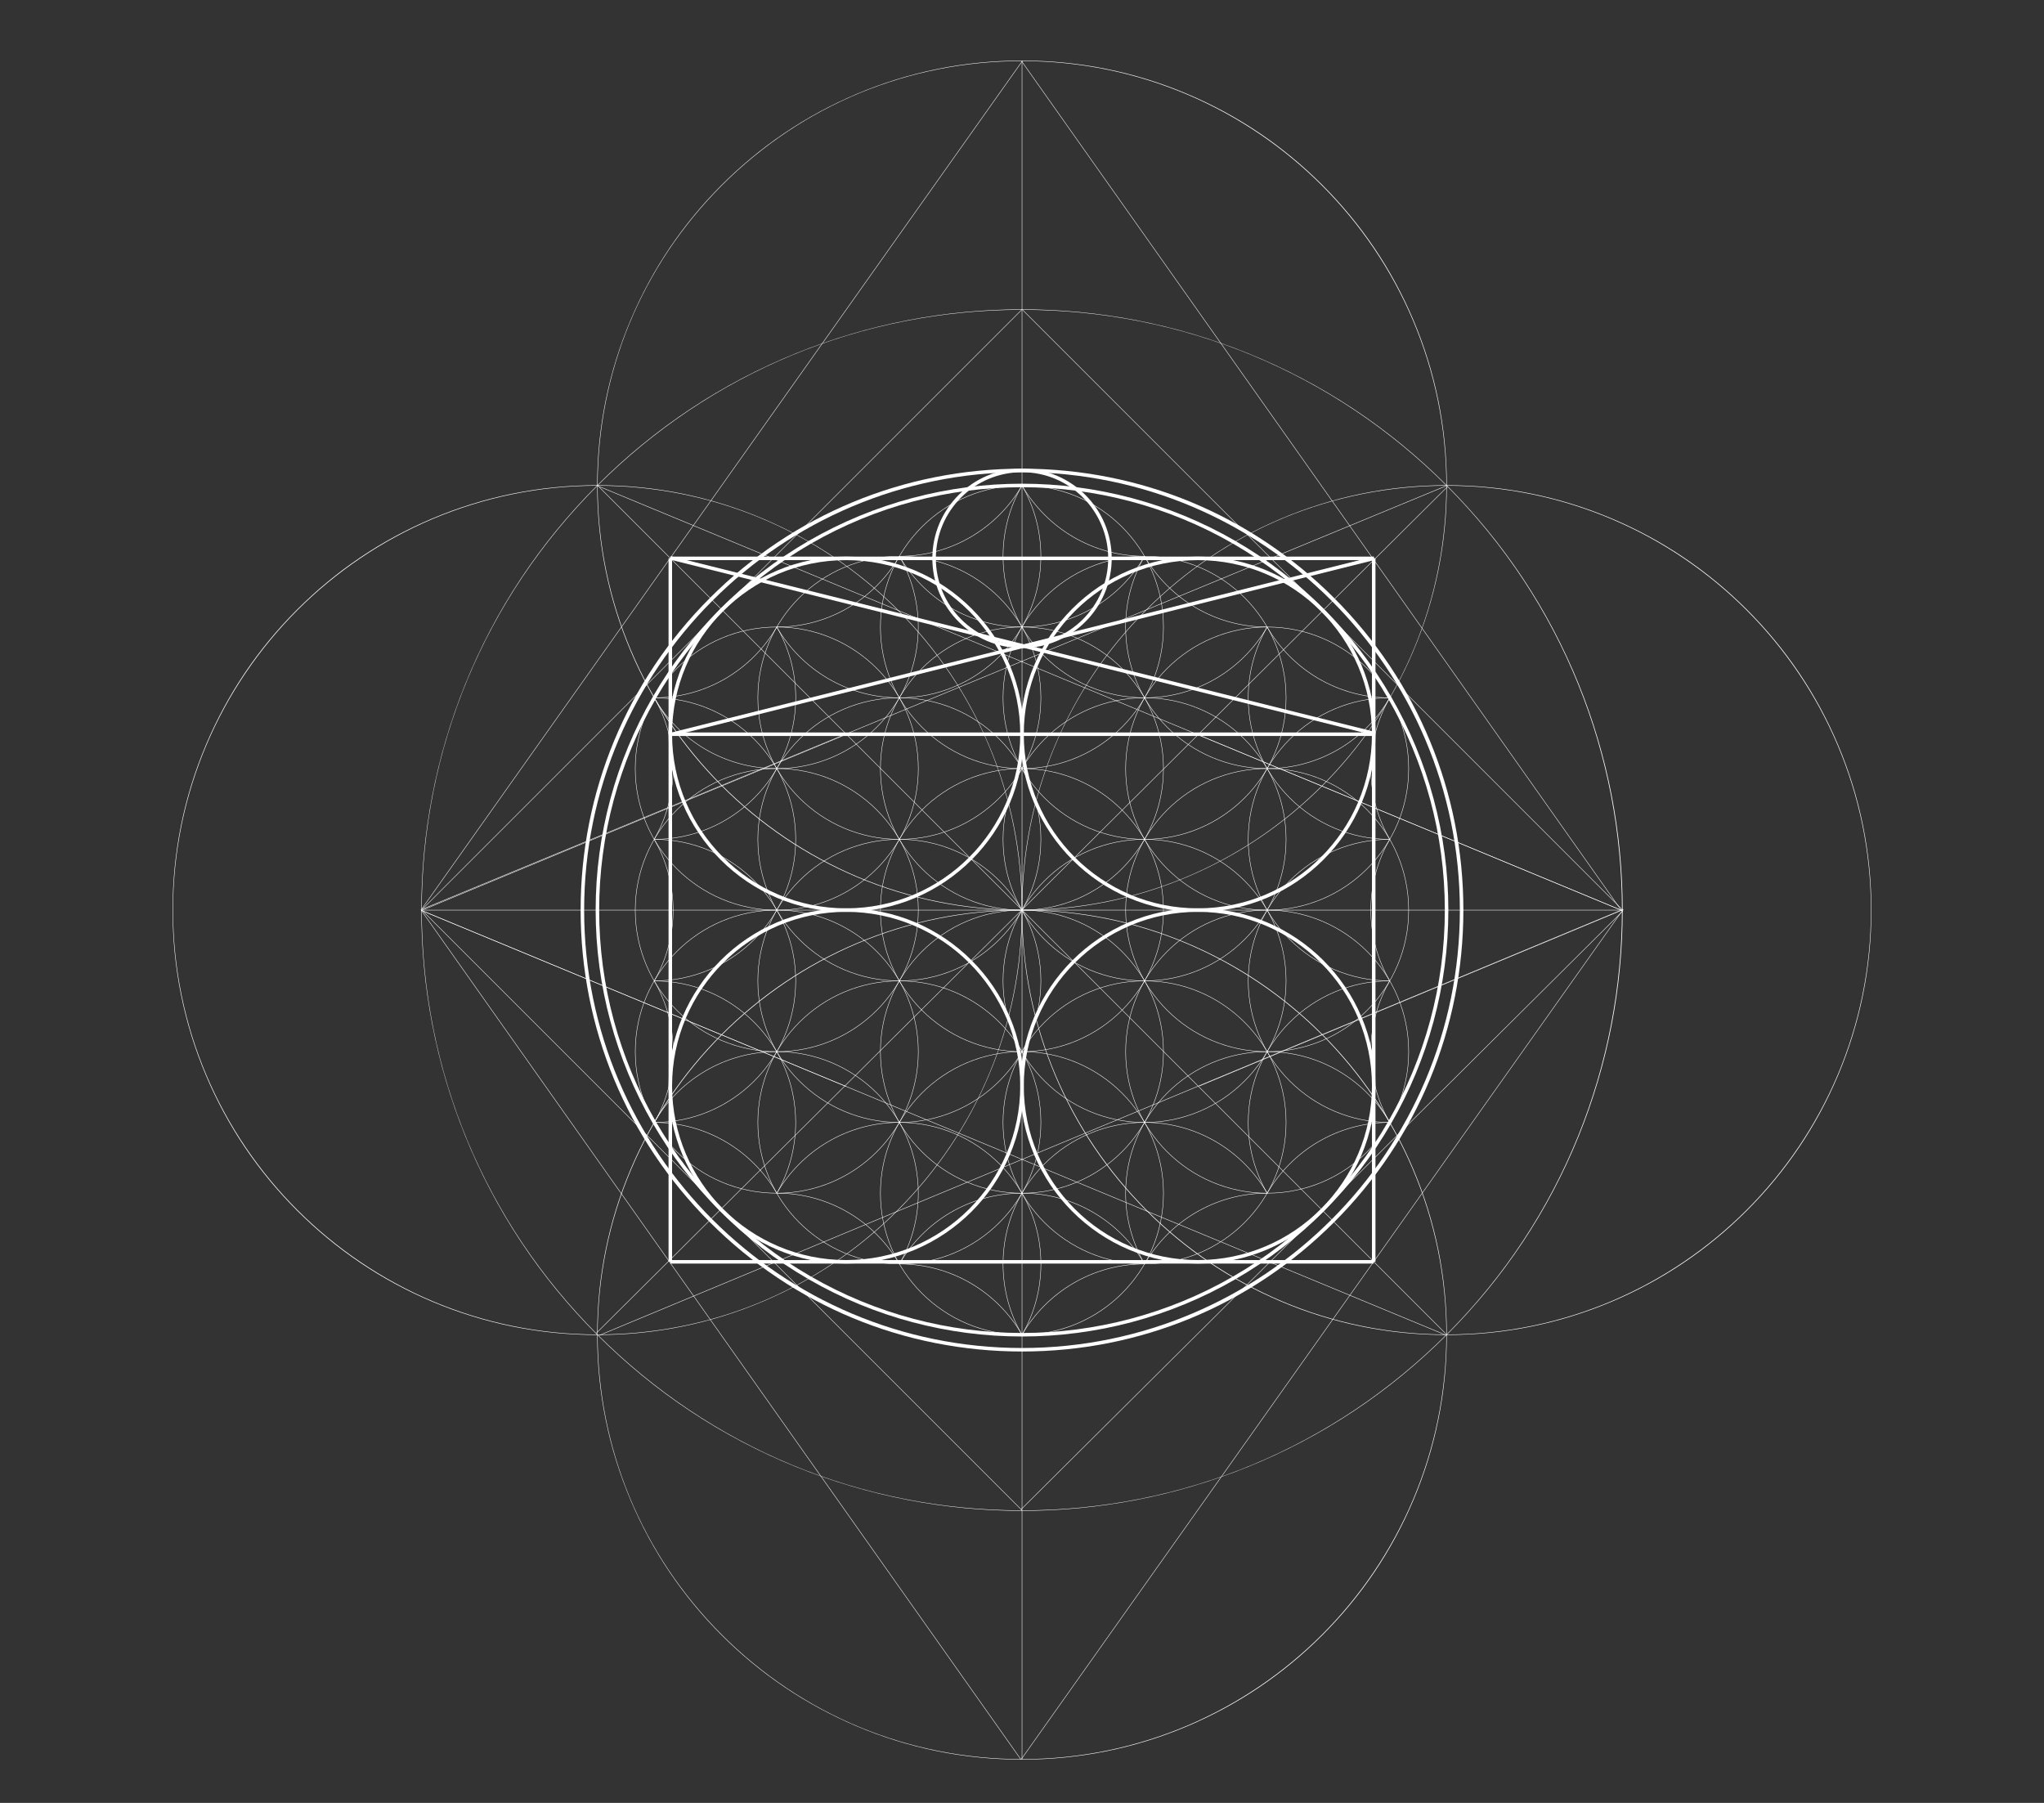 <?xml version="1.0" encoding="utf-8"?>
<!-- Generator: Adobe Illustrator 16.0.0, SVG Export Plug-In . SVG Version: 6.00 Build 0)  -->
<!DOCTYPE svg PUBLIC "-//W3C//DTD SVG 1.1//EN" "http://www.w3.org/Graphics/SVG/1.1/DTD/svg11.dtd">
<svg version="1.1" id="A_detailSealedFOL" xmlns="http://www.w3.org/2000/svg" xmlns:xlink="http://www.w3.org/1999/xlink"
	 x="0px" y="0px" width="1163.333px" height="1026px" viewBox="0 0 1163.333 1026" enable-background="new 0 0 1163.333 1026"
	 xml:space="preserve">

<rect x="0" y="0" width="1163.333" height="1026" fill="#333333" stroke="none"/>

<g id="A_SVGGroupSteps">
	<g id="unsealedFOL">
		<path fill="none" stroke="#FFFFFF" stroke-width="0.25" stroke-miterlimit="10" d="M721.229,356.821
			c-29.811,0-55.859-16.189-69.813-40.264"/>
		<path fill="none" stroke="#FFFFFF" stroke-width="0.25" stroke-miterlimit="10" d="M651.471,316.543
			c-29.789,0-55.805-16.161-69.768-40.217"/>
		<path fill="none" stroke="#FFFFFF" stroke-width="0.25" stroke-miterlimit="10" d="M662.178,356.834
			c0,44.488-36.062,80.537-80.514,80.537c-44.488,0-80.576-36.037-80.576-80.537c0-44.513,36.075-80.568,80.575-80.569
			C626.111,276.266,662.178,312.322,662.178,356.834z"/>
		<path fill="none" stroke="#FFFFFF" stroke-width="0.25" stroke-miterlimit="10" d="M522.65,437.39
			c0,44.487-36.076,80.543-80.517,80.543c-44.507,0-80.583-36.049-80.583-80.543c0-44.512,36.063-80.568,80.583-80.568
			C486.567,356.821,522.65,392.877,522.65,437.39z"/>
		<path fill="none" stroke="#FFFFFF" stroke-width="0.25" stroke-miterlimit="10" d="M522.65,598.487
			c0,44.474-36.07,80.538-80.503,80.538c-44.52,0-80.582-36.052-80.582-80.538c0-44.521,36.048-80.567,80.582-80.566
			C486.575,517.933,522.65,553.967,522.65,598.487z"/>
		<path fill="none" stroke="#FFFFFF" stroke-width="0.25" stroke-miterlimit="10" d="M662.186,679.038
			c0,44.493-36.069,80.528-80.521,80.528c-44.488,0-80.576-36.035-80.576-80.529c0-44.52,36.075-80.562,80.576-80.562
			C626.112,598.476,662.186,634.53,662.186,679.038z"/>
		<path fill="none" stroke="#FFFFFF" stroke-width="0.25" stroke-miterlimit="10" d="M801.743,598.487
			c0,44.475-36.055,80.539-80.514,80.538c-44.496,0-80.57-36.052-80.57-80.538c0-44.521,36.061-80.568,80.57-80.567
			C765.678,517.933,801.743,553.967,801.743,598.487z"/>
		<path fill="none" stroke="#FFFFFF" stroke-width="0.25" stroke-miterlimit="10" d="M801.737,437.389
			c0,44.488-36.041,80.543-80.504,80.544c-44.494,0-80.574-36.048-80.574-80.543c0-44.512,36.068-80.567,80.574-80.568
			C765.678,356.821,801.737,392.877,801.737,437.389z"/>
		<path fill="none" stroke="#FFFFFF" stroke-width="0.25" stroke-miterlimit="10" d="M592.417,397.112
			c0.001,44.488-36.075,80.542-80.521,80.542c-44.507,0-80.569-36.049-80.569-80.542c0-44.513,36.054-80.569,80.569-80.569
			C556.33,316.543,592.417,352.592,592.417,397.112z"/>
		<path fill="none" stroke="#FFFFFF" stroke-width="0.25" stroke-miterlimit="10" d="M522.65,517.947
			c0.001,44.479-36.076,80.534-80.516,80.534c-44.508,0-80.583-36.047-80.583-80.534c0-44.513,36.063-80.576,80.583-80.577
			C486.567,437.37,522.65,473.425,522.65,517.947z"/>
		<path fill="none" stroke="#FFFFFF" stroke-width="0.25" stroke-miterlimit="10" d="M592.417,638.779
			c0,44.481-36.075,80.527-80.521,80.527c-44.507,0-80.569-36.039-80.569-80.528c0-44.52,36.055-80.573,80.569-80.573
			C556.33,558.196,592.418,594.246,592.417,638.779z"/>
		<path fill="none" stroke="#FFFFFF" stroke-width="0.25" stroke-miterlimit="10" d="M731.961,638.778
			c0,44.481-36.082,80.528-80.521,80.528c-44.503,0-80.583-36.039-80.583-80.528c0.001-44.52,36.074-80.573,80.583-80.573
			C695.879,558.196,731.961,594.246,731.961,638.778z"/>
		<path fill="none" stroke="#FFFFFF" stroke-width="0.25" stroke-miterlimit="10" d="M801.737,517.946
			c0,44.48-36.04,80.534-80.504,80.534c-44.494,0-80.574-36.047-80.574-80.534c0-44.513,36.068-80.576,80.574-80.575
			C765.678,437.37,801.737,473.425,801.737,517.946z"/>
		<path fill="none" stroke="#FFFFFF" stroke-width="0.25" stroke-miterlimit="10" d="M731.961,397.112
			c0,44.488-36.076,80.542-80.516,80.542c-44.5,0-80.569-36.049-80.569-80.542c-0.001-44.513,36.06-80.569,80.569-80.569
			C695.879,316.543,731.961,352.592,731.961,397.112z"/>
		<path fill="none" stroke="#FFFFFF" stroke-width="0.25" stroke-miterlimit="10" d="M662.178,517.945
			c0,44.48-36.062,80.535-80.514,80.535c-44.487,0-80.575-36.048-80.575-80.534c0-44.513,36.075-80.575,80.576-80.575
			C626.111,437.37,662.178,473.426,662.178,517.945z"/>
		<path fill="none" stroke="#FFFFFF" stroke-width="0.25" stroke-miterlimit="10" d="M662.178,598.487
			c0,44.474-36.062,80.538-80.514,80.538c-44.489,0-80.576-36.052-80.576-80.538c0-44.521,36.075-80.567,80.575-80.567
			C626.111,517.932,662.178,553.967,662.178,598.487z"/>
		<path fill="none" stroke="#FFFFFF" stroke-width="0.25" stroke-miterlimit="10" d="M731.961,558.212
			c0,44.474-36.082,80.54-80.521,80.54c-44.503,0.001-80.569-36.054-80.57-80.54c0-44.514,36.061-80.564,80.57-80.564
			C695.878,477.647,731.961,513.711,731.961,558.212z"/>
		<path fill="none" stroke="#FFFFFF" stroke-width="0.25" stroke-miterlimit="10" d="M731.961,477.662
			c0,44.492-36.076,80.534-80.516,80.534c-44.5,0-80.569-36.042-80.569-80.534c0-44.521,36.061-80.563,80.569-80.562
			C695.879,397.099,731.961,433.142,731.961,477.662z"/>
		<path fill="none" stroke="#FFFFFF" stroke-width="0.25" stroke-miterlimit="10" d="M662.178,437.39
			c0,44.487-36.062,80.543-80.514,80.542c-44.488,0-80.576-36.048-80.576-80.542c0-44.513,36.075-80.568,80.575-80.568
			C626.112,356.821,662.178,392.876,662.178,437.39z"/>
		<path fill="none" stroke="#FFFFFF" stroke-width="0.25" stroke-miterlimit="10" d="M592.417,477.662
			c0,44.493-36.074,80.535-80.521,80.535c-44.507,0-80.569-36.042-80.569-80.535c0-44.52,36.055-80.563,80.569-80.563
			C556.33,397.099,592.417,433.142,592.417,477.662z"/>
		<path fill="none" stroke="#FFFFFF" stroke-width="0.25" stroke-miterlimit="10" d="M592.417,558.212
			c0.001,44.474-36.075,80.54-80.522,80.54c-44.506,0-80.569-36.055-80.569-80.54c0-44.514,36.055-80.564,80.569-80.564
			C556.33,477.647,592.418,513.711,592.417,558.212z"/>
		<path fill="none" stroke="#FFFFFF" stroke-width="0.25" stroke-miterlimit="10" d="M581.657,276.298
			c6.843,11.84,10.754,25.594,10.754,40.259c0,44.486-36.075,80.542-80.516,80.542c-29.822,0-55.858-16.188-69.796-40.246"/>
		<path fill="none" stroke="#FFFFFF" stroke-width="0.25" stroke-miterlimit="10" d="M511.875,316.569
			c6.838,11.849,10.748,25.593,10.748,40.271c0,44.482-36.062,80.537-80.503,80.537c-29.835,0-55.863-16.188-69.795-40.25"/>
		<path fill="none" stroke="#FFFFFF" stroke-width="0.25" stroke-miterlimit="10" d="M372.34,397.112
			c44.453,0,80.528,36.035,80.529,80.562c0,44.495-36.076,80.538-80.529,80.538"/>
		<path fill="none" stroke="#FFFFFF" stroke-width="0.25" stroke-miterlimit="10" d="M372.353,477.654
			c44.453,0,80.515,36.044,80.516,80.558c0,44.485-36.063,80.54-80.516,80.54"/>
		<path fill="none" stroke="#FFFFFF" stroke-width="0.25" stroke-miterlimit="10" d="M372.445,638.555
			c13.977-23.978,39.953-40.093,69.689-40.093c44.44,0.001,80.509,36.043,80.509,80.575c0,14.667-3.937,28.411-10.754,40.258"/>
		<path fill="none" stroke="#FFFFFF" stroke-width="0.25" stroke-miterlimit="10" d="M442.2,678.912
			c13.972-24.01,39.96-40.16,69.717-40.16c44.459,0,80.521,36.057,80.521,80.584c0.001,14.532-3.853,28.169-10.587,39.94"/>
		<path fill="none" stroke="#FFFFFF" stroke-width="0.25" stroke-miterlimit="10" d="M581.625,759.574
			c-6.852-11.833-10.749-25.573-10.748-40.238c-0.001-44.52,36.06-80.583,80.569-80.584c29.795,0,55.844,16.216,69.768,40.313"/>
		<path fill="none" stroke="#FFFFFF" stroke-width="0.25" stroke-miterlimit="10" d="M651.333,719.136
			c-6.783-11.812-10.688-25.493-10.687-40.086c-0.001-44.505,36.067-80.569,80.587-80.569c29.789,0,55.803,16.195,69.742,40.271"/>
		<path fill="none" stroke="#FFFFFF" stroke-width="0.25" stroke-miterlimit="10" d="M790.995,638.753
			c-44.492-0.001-80.568-36.056-80.567-80.541c-0.001-44.514,36.067-80.557,80.567-80.558"/>
		<path fill="none" stroke="#FFFFFF" stroke-width="0.25" stroke-miterlimit="10" d="M791.008,558.196
			c-44.506,0-80.582-36.042-80.582-80.534c0.001-44.521,36.068-80.563,80.582-80.563"/>
		<path fill="none" stroke="#FFFFFF" stroke-width="0.25" stroke-miterlimit="10" d="M790.995,397.046
			c-13.91,24.116-39.953,40.324-69.765,40.324c-44.511,0-80.593-36.035-80.593-80.536c0-14.632,3.924-28.352,10.729-40.172"/>
		<path fill="none" stroke="#FFFFFF" stroke-width="0.25" stroke-miterlimit="10" d="M721.2,356.827
			c-13.924,24.07-39.953,40.273-69.748,40.272c-44.5,0-80.568-36.048-80.568-80.556c0-14.599,3.898-28.306,10.708-40.119"/>
		<path fill="none" stroke="#FFFFFF" stroke-width="0.25" stroke-miterlimit="10" d="M651.446,316.543
			c-13.933,24.089-39.947,40.278-69.755,40.279c-29.841-0.001-55.91-16.214-69.835-40.326"/>
		<path fill="none" stroke="#FFFFFF" stroke-width="0.25" stroke-miterlimit="10" d="M442.154,356.907
			c6.823,11.826,10.728,25.56,10.728,40.219c0,44.486-36.075,80.535-80.528,80.535"/>
		<path fill="none" stroke="#FFFFFF" stroke-width="0.25" stroke-miterlimit="10" d="M372.316,558.217
			c44.484-0.021,80.539,36.055,80.539,80.572c0,14.666-3.916,28.416-10.758,40.255"/>
		<path fill="none" stroke="#FFFFFF" stroke-width="0.25" stroke-miterlimit="10" d="M511.876,719.336
			c13.923-24.092,39.953-40.299,69.808-40.299c29.793-0.005,55.795,16.182,69.726,40.245"/>
		<path fill="none" stroke="#FFFFFF" stroke-width="0.25" stroke-miterlimit="10" d="M721.241,679.096
			c-6.882-11.858-10.814-25.623-10.814-40.344c0-44.506,36.068-80.562,80.582-80.563"/>
		<path fill="none" stroke="#FFFFFF" stroke-width="0.25" stroke-miterlimit="10" d="M791.008,477.654
			c-44.494,0-80.582-36.049-80.581-80.542c-0.001-14.666,3.937-28.418,10.772-40.265"/>
		<path fill="none" stroke="#FFFFFF" stroke-width="0.25" stroke-miterlimit="10" d="M581.657,276.298
			c-13.931,24.064-39.953,40.245-69.734,40.245"/>
		<path fill="none" stroke="#FFFFFF" stroke-width="0.25" stroke-miterlimit="10" d="M511.862,316.609
			c-13.943,24.051-39.96,40.225-69.722,40.225"/>
		<path fill="none" stroke="#FFFFFF" stroke-width="0.25" stroke-miterlimit="10" d="M442.107,356.808
			c-13.93,24.084-39.959,40.292-69.754,40.292"/>
		<path fill="none" stroke="#FFFFFF" stroke-width="0.25" stroke-miterlimit="10" d="M372.353,397.146
			c6.857,11.84,10.741,25.578,10.741,40.238c0,14.626-3.903,28.346-10.727,40.178"/>
		<path fill="none" stroke="#FFFFFF" stroke-width="0.25" stroke-miterlimit="10" d="M372.367,477.715
			c6.855,11.833,10.741,25.565,10.741,40.244c0,14.678-3.938,28.445-10.795,40.305"/>
		<path fill="none" stroke="#FFFFFF" stroke-width="0.25" stroke-miterlimit="10" d="M372.419,558.329
			c6.83,11.833,10.729,25.548,10.729,40.18c0,14.685-3.938,28.464-10.788,40.311"/>
		<path fill="none" stroke="#FFFFFF" stroke-width="0.25" stroke-miterlimit="10" d="M372.366,638.766
			c29.728-0.014,55.651,16.084,69.634,40.049"/>
		<path fill="none" stroke="#FFFFFF" stroke-width="0.25" stroke-miterlimit="10" d="M442.12,679.01
			c29.795,0,55.818,16.195,69.755,40.285"/>
		<path fill="none" stroke="#FFFFFF" stroke-width="0.25" stroke-miterlimit="10" d="M511.922,719.307
			c29.703,0,55.625,16.085,69.616,40.03"/>
		<path fill="none" stroke="#FFFFFF" stroke-width="0.25" stroke-miterlimit="10" d="M581.71,759.514
			c13.963-24.043,39.959-40.207,69.747-40.206"/>
		<path fill="none" stroke="#FFFFFF" stroke-width="0.25" stroke-miterlimit="10" d="M651.446,719.336
			c13.93-24.092,39.967-40.299,69.807-40.299"/>
		<path fill="none" stroke="#FFFFFF" stroke-width="0.25" stroke-miterlimit="10" d="M721.2,679.077
			c13.926-24.109,39.994-40.325,69.822-40.325"/>
		<path fill="none" stroke="#FFFFFF" stroke-width="0.25" stroke-miterlimit="10" d="M790.756,638.368
			c-6.697-11.752-10.548-25.372-10.549-39.881c0-14.731,3.943-28.517,10.84-40.395"/>
		<path fill="none" stroke="#FFFFFF" stroke-width="0.25" stroke-miterlimit="10" d="M790.784,557.88
			c-6.711-11.765-10.59-25.401-10.59-39.934c0-14.798,3.979-28.643,10.955-40.542"/>
		<path fill="none" stroke="#FFFFFF" stroke-width="0.25" stroke-miterlimit="10" d="M790.983,477.635
			c-6.85-11.833-10.762-25.58-10.762-40.247c0-14.685,3.937-28.457,10.787-40.317"/>
		<path fill="none" stroke="#FFFFFF" stroke-width="0.25" stroke-miterlimit="10" d="M791.022,397.112
			c-29.834,0-55.896-16.208-69.822-40.299"/>
		<circle fill="none" stroke="#FFFFFF" stroke-width="2" stroke-miterlimit="10" cx="581.664" cy="517.921" r="241.655"/>
	</g>
	<g id="sealedFOL">
		<g id="A_SVGStep1">
			<rect x="581.554" y="34.612" fill="#FFFFFF" width="0.25" height="966.616"/>
		</g>
		<path fill="#FFFFFF" d="M340.01,759.699c-32.64,0-64.304-6.393-94.112-19c-28.791-12.178-54.648-29.611-76.853-51.815
			c-22.204-22.205-39.638-48.062-51.815-76.853c-12.608-29.808-19-61.472-19-94.111c0-32.64,6.393-64.304,19-94.111
			c12.177-28.791,29.61-54.648,51.815-76.852c22.205-22.205,48.062-39.638,76.853-51.815c29.808-12.607,61.472-19,94.112-19
			s64.304,6.393,94.111,19c28.791,12.177,54.648,29.61,76.853,51.815s39.638,48.062,51.815,76.853
			c12.607,29.808,19,61.471,19,94.111c0,32.64-6.393,64.304-19,94.111c-12.178,28.791-29.611,54.647-51.815,76.853
			c-22.205,22.204-48.062,39.638-76.853,51.815C404.313,753.307,372.65,759.699,340.01,759.699z M340.009,276.391
			c-133.18,0-241.53,108.349-241.53,241.529c0,133.18,108.351,241.529,241.53,241.529c64.515,0,125.168-25.123,170.787-70.742
			c45.619-45.619,70.742-106.272,70.742-170.787c0-64.515-25.124-125.168-70.743-170.787
			C465.177,301.514,404.524,276.391,340.009,276.391z"/>
		<path fill="#FFFFFF" d="M581.665,518.045C581.663,518.045,581.666,518.045,581.665,518.045c-32.641,0-64.305-6.393-94.113-19
			c-28.791-12.177-54.647-29.61-76.852-51.815s-39.638-48.062-51.815-76.852c-12.607-29.808-19-61.472-19-94.111
			c0-32.64,6.393-64.304,19-94.111c12.177-28.791,29.61-54.648,51.815-76.853s48.062-39.638,76.853-51.815
			c29.806-12.607,61.473-19,94.111-19c0.002,0-0.001,0,0.001,0c32.64,0,64.304,6.393,94.112,19
			c28.791,12.177,54.647,29.61,76.853,51.815c22.204,22.204,39.638,48.061,51.815,76.852c12.607,29.808,19,61.471,19,94.111
			s-6.393,64.304-19,94.111c-12.178,28.791-29.611,54.648-51.816,76.853c-22.204,22.205-48.062,39.638-76.853,51.815
			C645.969,511.652,614.303,518.045,581.665,518.045z M581.664,34.737c-64.515,0-125.168,25.123-170.788,70.742
			c-45.619,45.619-70.742,106.272-70.742,170.787c0,133.18,108.35,241.529,241.53,241.529c64.514,0,125.167-25.123,170.787-70.742
			s70.743-106.272,70.743-170.787C823.194,143.086,714.844,34.737,581.664,34.737z"/>
		<path fill="#FFFFFF" d="M823.319,759.699c-32.641,0-64.304-6.393-94.112-19c-28.79-12.178-54.647-29.611-76.852-51.815
			c-22.205-22.205-39.638-48.062-51.815-76.853c-12.608-29.808-19-61.472-19-94.111c0-32.64,6.393-64.304,19-94.111
			c12.178-28.791,29.611-54.648,51.815-76.853c22.205-22.205,48.062-39.638,76.853-51.815c29.809-12.608,61.472-19,94.112-19
			s64.304,6.393,94.112,19c28.79,12.178,54.647,29.611,76.852,51.815c22.205,22.204,39.638,48.061,51.815,76.852
			c12.607,29.808,19,61.471,19,94.111s-6.393,64.304-19,94.112c-12.178,28.791-29.61,54.647-51.815,76.853
			c-22.204,22.204-48.062,39.638-76.852,51.815C887.623,753.307,855.959,759.699,823.319,759.699z M823.319,276.391
			c-64.516,0-125.169,25.124-170.788,70.742c-45.619,45.619-70.742,106.272-70.742,170.787c0,133.18,108.35,241.529,241.53,241.529
			s241.529-108.35,241.529-241.53C1064.848,384.74,956.499,276.391,823.319,276.391z"/>
		<path fill="#FFFFFF" d="M581.665,1001.354c-32.64,0-64.304-6.393-94.112-19c-28.791-12.177-54.648-29.61-76.853-51.814
			c-22.205-22.205-39.638-48.062-51.815-76.853c-12.608-29.809-19-61.472-19-94.112s6.393-64.304,19-94.111
			c12.178-28.791,29.611-54.648,51.815-76.853c22.204-22.204,48.061-39.638,76.852-51.815c29.808-12.607,61.472-19,94.112-19
			s64.304,6.393,94.112,19c28.791,12.178,54.648,29.611,76.853,51.815c22.205,22.204,39.638,48.062,51.815,76.853
			c12.607,29.808,19,61.471,19,94.111c0,32.64-6.393,64.304-19,94.111c-12.178,28.791-29.61,54.647-51.815,76.853
			c-22.204,22.204-48.062,39.638-76.852,51.815C645.968,994.961,614.305,1001.354,581.665,1001.354z M581.664,518.045
			c-133.18,0-241.529,108.35-241.529,241.529c0,64.516,25.124,125.169,70.742,170.788c45.619,45.618,106.272,70.741,170.788,70.741
			c133.18,0,241.529-108.35,241.529-241.529S714.844,518.045,581.664,518.045z"/>
		
			<rect x="239.913" y="517.795" transform="matrix(0.707 0.707 -0.707 0.707 536.589 -259.603)" fill="#FFFFFF" width="683.503" height="0.25"/>
		
			<rect x="581.539" y="176.17" transform="matrix(0.705 0.709 -0.709 0.705 538.732 -259.724)" fill="#FFFFFF" width="0.251" height="683.501"/>
		<path fill="#FFFFFF" d="M581.664,859.796c-21.879,0-43.848-2.105-65.296-6.258c-21.654-4.192-42.969-10.51-63.352-18.775
			c-42.409-17.197-80.459-42.465-113.094-75.101c-32.635-32.635-57.902-70.685-75.1-113.094
			c-8.266-20.383-14.583-41.698-18.775-63.353c-4.153-21.448-6.259-43.417-6.259-65.296c0-21.878,2.106-43.847,6.259-65.296
			c4.192-21.654,10.509-42.969,18.775-63.352c17.197-42.409,42.464-80.459,75.1-113.094c32.639-32.639,70.689-57.907,113.094-75.103
			c20.382-8.265,41.696-14.582,63.35-18.773c21.448-4.152,43.418-6.257,65.3-6.257c21.875,0,43.843,2.106,65.292,6.259
			c21.654,4.193,42.97,10.511,63.354,18.777c42.413,17.2,80.464,42.465,113.095,75.097c32.636,32.635,57.902,70.686,75.101,113.095
			c8.266,20.383,14.582,41.698,18.774,63.352c4.153,21.449,6.259,43.417,6.259,65.296s-2.105,43.848-6.259,65.296
			c-4.192,21.654-10.509,42.97-18.774,63.353c-17.198,42.409-42.465,80.459-75.101,113.094
			c-32.635,32.636-70.686,57.903-113.095,75.101c-20.383,8.266-41.697,14.583-63.352,18.775
			C625.511,857.69,603.542,859.796,581.664,859.796z M581.665,176.294c-91.252,0-177.042,35.536-241.567,100.061
			c-64.524,64.524-100.06,150.314-100.06,241.565c0,91.252,35.536,177.041,100.06,241.565
			c64.524,64.525,150.314,100.061,241.566,100.061s177.042-35.535,241.566-100.061c133.2-133.199,133.2-349.932,0-483.132
			C758.707,211.829,672.917,176.294,581.665,176.294z"/>
		
			<rect x="510.884" y="346.926" transform="matrix(0.707 0.707 -0.707 0.707 465.886 -430.494)" fill="#FFFFFF" width="483.28" height="0.25"/>
		
			<rect x="752.399" y="447.171" transform="matrix(0.705 0.709 -0.709 0.705 710.274 -330.49)" fill="#FFFFFF" width="0.251" height="483.262"/>
		
			<rect x="169.174" y="688.677" transform="matrix(0.707 0.707 -0.707 0.707 607.398 -88.74)" fill="#FFFFFF" width="483.278" height="0.25"/>
		
			<rect x="410.689" y="105.402" transform="matrix(0.707 0.707 -0.707 0.707 365.727 -188.84)" fill="#FFFFFF" width="0.25" height="483.299"/>
		
			<rect x="671.817" y="467.764" transform="matrix(0.924 0.383 -0.383 0.924 240.178 -271.54)" fill="#FFFFFF" width="261.512" height="0.25"/>
		
			<rect x="802.38" y="437.171" transform="matrix(0.384 0.923 -0.923 0.384 1019.311 -390.976)" fill="#FFFFFF" width="0.25" height="261.655"/>
		
			<rect x="229.994" y="567.874" transform="matrix(0.924 0.383 -0.383 0.924 244.83 -94.844)" fill="#FFFFFF" width="261.656" height="0.25"/>
		
			<rect x="410.683" y="-19.686" transform="matrix(0.816 0.578 -0.578 0.816 235.208 -186.604)" fill="#FFFFFF" width="0.25" height="591.917"/>
		
			<rect x="114.861" y="759.456" transform="matrix(0.577 0.817 -0.817 0.577 793.855 -14.372)" fill="#FFFFFF" width="591.896" height="0.25"/>
		
			<rect x="752.394" y="463.633" transform="matrix(0.816 0.578 -0.578 0.816 577.356 -295.201)" fill="#FFFFFF" width="0.25" height="591.895"/>
		
			<rect x="456.561" y="276.147" transform="matrix(0.577 0.817 -0.817 0.577 543.681 -497.677)" fill="#FFFFFF" width="591.915" height="0.25"/>
		<rect x="239.953" y="517.808" fill="#FFFFFF" width="683.421" height="0.25"/>
		
			<rect x="360.697" y="337.032" transform="matrix(0.383 0.924 -0.924 0.383 654.918 -44.578)" fill="#FFFFFF" width="0.25" height="261.66"/>
		
			<rect x="531.51" y="81.378" transform="matrix(0.382 0.924 -0.924 0.382 695.45 -245.932)" fill="#FFFFFF" width="0.25" height="631.442"/>
		
			<rect x="315.971" y="396.974" transform="matrix(0.924 0.383 -0.383 0.924 200.074 -211.529)" fill="#FFFFFF" width="631.44" height="0.25"/>
		
			<rect x="631.567" y="323.038" transform="matrix(0.384 0.923 -0.923 0.384 979.349 -189.603)" fill="#FFFFFF" width="0.25" height="631.43"/>
		
			<rect x="215.92" y="638.629" transform="matrix(0.924 0.383 -0.383 0.924 284.912 -154.827)" fill="#FFFFFF" width="631.432" height="0.25"/>
		<path fill="#FFFFFF" d="M581.668,769.123c-67.1,0-130.183-26.13-177.629-73.575c-47.446-47.446-73.575-110.528-73.575-177.627
			c0-67.099,26.13-130.182,73.576-177.628c47.446-47.446,110.528-73.576,177.627-73.576c67.1,0,130.183,26.13,177.628,73.576
			c47.446,47.446,73.576,110.529,73.576,177.628s-26.13,130.182-73.575,177.627C711.85,742.993,648.768,769.123,581.668,769.123z
			 M581.667,268.717c-137.411,0-249.203,111.792-249.203,249.204c0,137.41,111.792,249.202,249.204,249.202
			c137.411,0,249.203-111.792,249.203-249.203C830.872,380.509,719.08,268.717,581.667,268.717z"/>
		<rect x="380.503" y="317.757" fill="#FFFFFF" width="2" height="400.327"/>
		<rect x="780.842" y="317.757" fill="#FFFFFF" width="2" height="400.327"/>
		<rect x="381.503" y="316.757" fill="#FFFFFF" width="400.339" height="2"/>
		<rect x="381.503" y="717.084" fill="#FFFFFF" width="400.339" height="2"/>
		<rect x="381.503" y="416.838" fill="#FFFFFF" width="400.339" height="2"/>
		
			<rect x="375.343" y="366.798" transform="matrix(0.97 0.242 -0.242 0.97 106.567 -130.091)" fill="#FFFFFF" width="412.66" height="2"/>
		
			<rect x="580.673" y="161.468" transform="matrix(0.243 0.97 -0.97 0.243 797.335 -285.738)" fill="#FFFFFF" width="2" height="412.66"/>
		<path fill="#FFFFFF" d="M481.585,518.92c-55.737,0-101.082-45.345-101.082-101.082c0-55.737,45.345-101.082,101.082-101.082
			s101.082,45.345,101.082,101.082C582.667,473.575,537.322,518.92,481.585,518.92z M481.585,318.756
			c-54.634,0-99.082,44.448-99.082,99.082s44.448,99.082,99.082,99.082s99.082-44.448,99.082-99.082
			S536.219,318.756,481.585,318.756z"/>
		<path fill="#FFFFFF" d="M681.76,518.92c-55.737,0-101.082-45.345-101.082-101.082c0-55.737,45.345-101.082,101.082-101.082
			c55.736,0,101.082,45.345,101.082,101.082C782.842,473.575,737.497,518.92,681.76,518.92z M681.76,318.756
			c-54.634,0-99.082,44.448-99.082,99.082s44.448,99.082,99.082,99.082s99.082-44.448,99.082-99.082S736.394,318.756,681.76,318.756
			z"/>
		<path fill="#FFFFFF" d="M481.585,719.084c-55.737,0-101.082-45.346-101.082-101.082S425.849,516.92,481.585,516.92
			s101.082,45.345,101.082,101.082S537.322,719.084,481.585,719.084z M481.585,518.92c-54.634,0-99.082,44.448-99.082,99.082
			s44.448,99.082,99.082,99.082s99.082-44.448,99.082-99.082S536.219,518.92,481.585,518.92z"/>
		<path fill="#FFFFFF" d="M681.76,719.084c-55.737,0-101.082-45.346-101.082-101.082S626.023,516.92,681.76,516.92
			c55.736,0,101.082,45.345,101.082,101.082S737.497,719.084,681.76,719.084z M681.76,518.92c-54.634,0-99.082,44.448-99.082,99.082
			s44.448,99.082,99.082,99.082s99.082-44.448,99.082-99.082S736.394,518.92,681.76,518.92z"/>
		<path fill="#FFFFFF" d="M581.679,368.796c-28.144,0-51.04-22.896-51.04-51.04s22.896-51.04,51.04-51.04
			c28.143,0,51.039,22.896,51.039,51.04S609.822,368.796,581.679,368.796z M581.679,268.717c-27.041,0-49.04,21.999-49.04,49.04
			s22,49.04,49.04,49.04c27.04,0,49.039-21.999,49.039-49.04S608.719,268.717,581.679,268.717z"/>
	</g>
</g>
</svg>
